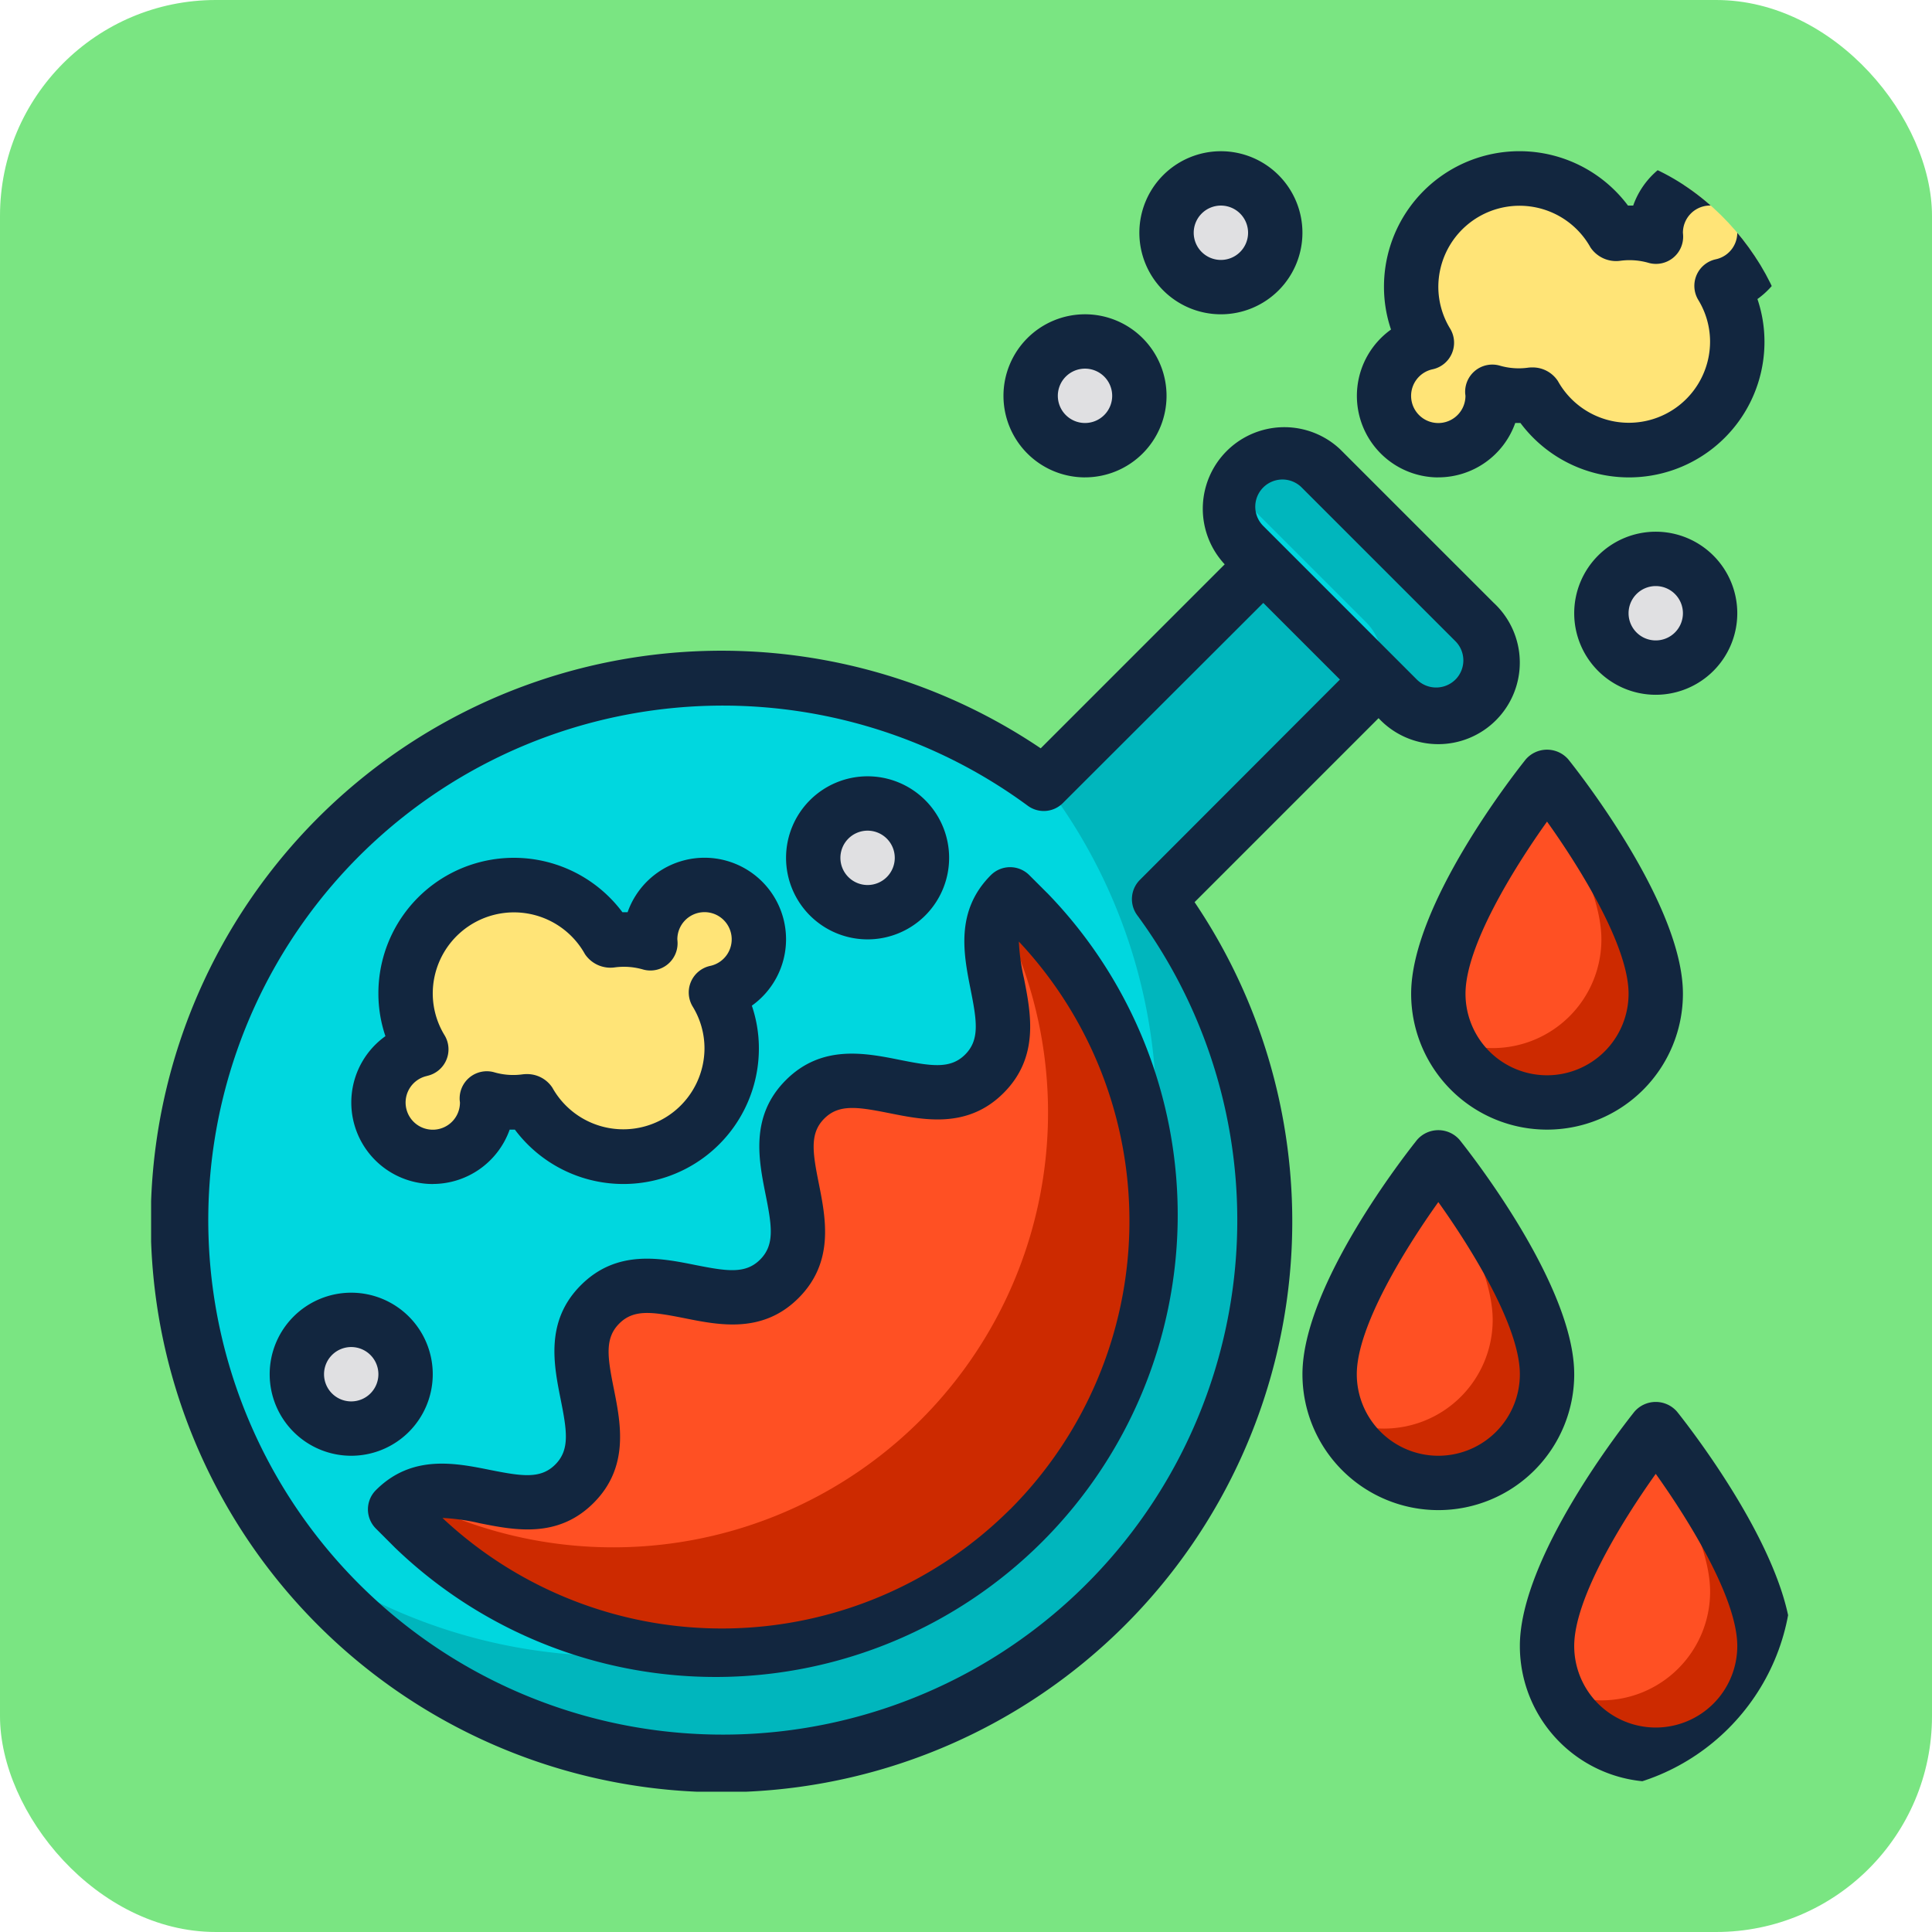 <svg xmlns="http://www.w3.org/2000/svg" xmlns:xlink="http://www.w3.org/1999/xlink" width="179" height="179" viewBox="0 0 179 179">
  <defs>
    <clipPath id="clip-path">
      <rect id="Rectángulo_35660" data-name="Rectángulo 35660" width="152" height="152" rx="20" transform="translate(434 472)" fill="#3ca8f4"/>
    </clipPath>
  </defs>
  <g id="Grupo_102481" data-name="Grupo 102481" transform="translate(-420 -458)">
    <rect id="Rectángulo_35502" data-name="Rectángulo 35502" width="179" height="179" rx="20" transform="translate(420 458)" fill="#7ae582"/>
    <g id="Enmascarar_grupo_101" data-name="Enmascarar grupo 101" clip-path="url(#clip-path)">
      <g id="chimney" transform="translate(429.878 466.975)">
        <path id="Trazado_158136" data-name="Trazado 158136" d="M148.563,7.554A5.036,5.036,0,0,1,149.62,17.5a10.031,10.031,0,1,1-17.35,10.073,11.957,11.957,0,0,1-1.333.125,9.41,9.41,0,0,1-2.543-.378c0,.126.025.252.025.378a5.036,5.036,0,1,1-6.094-4.91,10.031,10.031,0,1,1,17.35-10.073,11.955,11.955,0,0,1,1.333-.125,9.41,9.41,0,0,1,2.543.378c0-.126-.025-.252-.025-.378A5.051,5.051,0,0,1,148.563,7.554Z" fill="#ffe477"/>
        <path id="Trazado_158137" data-name="Trazado 158137" d="M153.6,143.527a10.072,10.072,0,1,1-20.144,0c0-7.554,10.072-20.144,10.072-20.144S153.6,135.973,153.6,143.527Z" fill="#ff5023"/>
        <circle id="Elipse_4570" data-name="Elipse 4570" cx="5.036" cy="5.036" r="5.036" transform="translate(138.491 42.806)" fill="#e0e0e2"/>
        <path id="Trazado_158138" data-name="Trazado 158138" d="M143.527,83.094a10.072,10.072,0,1,1-20.144,0c0-7.554,10.072-20.144,10.072-20.144S143.527,75.54,143.527,83.094Z" fill="#ff5023"/>
        <path id="Trazado_158139" data-name="Trazado 158139" d="M133.455,118.347a10.072,10.072,0,0,1-20.144,0c0-7.554,10.072-20.144,10.072-20.144S133.455,110.792,133.455,118.347Z" fill="#ff5023"/>
        <g id="Grupo_101939" data-name="Grupo 101939">
          <path id="Trazado_158140" data-name="Trazado 158140" d="M153.6,143.527a10.059,10.059,0,0,1-19.238,4.13,9.9,9.9,0,0,0,4.13.906,10.072,10.072,0,0,0,10.072-10.072c0-4.155-3.047-9.845-5.791-14.1.453-.655.755-1.007.755-1.007S153.6,135.973,153.6,143.527Z" fill="#cd2a00"/>
          <path id="Trazado_158141" data-name="Trazado 158141" d="M143.527,83.094a10.059,10.059,0,0,1-19.238,4.13,9.9,9.9,0,0,0,4.13.906,10.072,10.072,0,0,0,10.072-10.072c0-4.155-3.047-9.845-5.791-14.1.453-.655.755-1.007.755-1.007S143.527,75.54,143.527,83.094Z" fill="#cd2a00"/>
          <path id="Trazado_158142" data-name="Trazado 158142" d="M133.455,118.347a10.059,10.059,0,0,1-19.238,4.13,9.9,9.9,0,0,0,4.13.906,10.072,10.072,0,0,0,10.072-10.072c0-4.155-3.047-9.845-5.791-14.1.453-.655.755-1.007.755-1.007S133.455,110.792,133.455,118.347Z" fill="#cd2a00"/>
        </g>
        <path id="Trazado_158143" data-name="Trazado 158143" d="M126.732,48.648a5.036,5.036,0,1,1-7.1,7.126L105.379,41.522a5.036,5.036,0,1,1,7.126-7.1Z" fill="#00d7df"/>
        <path id="Trazado_158144" data-name="Trazado 158144" d="M126.732,55.774a4.986,4.986,0,0,1-7.1,0l-1.788-1.788-.025-.025a4.955,4.955,0,0,0-1.158-5.313L104.22,36.209a5.081,5.081,0,0,1,1.158-1.788,5.016,5.016,0,0,1,7.126,0l14.227,14.227a5,5,0,0,1,0,7.126Z" fill="#00b6bd"/>
        <path id="Trazado_158145" data-name="Trazado 158145" d="M97.5,74.332A50.36,50.36,0,1,1,86.821,63.655L107.167,43.31l10.676,10.676Z" fill="#00d7df"/>
        <path id="Trazado_158146" data-name="Trazado 158146" d="M97.5,74.332a50.333,50.333,0,0,1-76.119,65.443,46.893,46.893,0,0,1-4.658-5.414,50.312,50.312,0,0,0,70.706-70.1l20.346-20.346,10.072,10.072Z" fill="#00b6bd"/>
        <circle id="Elipse_4571" data-name="Elipse 4571" cx="5.036" cy="5.036" r="5.036" transform="translate(98.202 7.554)" fill="#e0e0e2"/>
        <circle id="Elipse_4572" data-name="Elipse 4572" cx="5.036" cy="5.036" r="5.036" transform="translate(85.612 22.662)" fill="#e0e0e2"/>
        <path id="Trazado_158147" data-name="Trazado 158147" d="M85.486,75.666A40.293,40.293,0,0,1,28.5,132.649l-1.763-1.788c4.734-4.734,11.86,2.367,16.594-2.367s-2.367-11.86,2.367-16.619,11.885,2.392,16.619-2.367-2.367-11.86,2.367-16.619,11.885,2.367,16.644-2.367S78.965,78.638,83.7,73.878Z" fill="#ff5023"/>
        <path id="Trazado_158148" data-name="Trazado 158148" d="M85.486,132.649a40.333,40.333,0,0,1-56.983,0l-1.763-1.788a5.716,5.716,0,0,1,1.486-1.083A40.288,40.288,0,0,0,82.616,75.389,5.426,5.426,0,0,1,83.7,73.878l1.788,1.788A40.334,40.334,0,0,1,85.486,132.649Z" fill="#cd2a00"/>
        <circle id="Elipse_4573" data-name="Elipse 4573" cx="5.036" cy="5.036" r="5.036" transform="translate(65.468 65.468)" fill="#e0e0e2"/>
        <path id="Trazado_158149" data-name="Trazado 158149" d="M55.4,73.022a5.036,5.036,0,0,1,1.058,9.946A10.031,10.031,0,1,1,39.1,93.041a11.954,11.954,0,0,1-1.333.125,9.41,9.41,0,0,1-2.543-.378c0,.126.025.252.025.378a5.036,5.036,0,1,1-6.094-4.91,10.031,10.031,0,1,1,17.35-10.073,11.958,11.958,0,0,1,1.333-.125,9.41,9.41,0,0,1,2.543.378c0-.126-.025-.252-.025-.378A5.051,5.051,0,0,1,55.4,73.022Z" fill="#ffe477"/>
        <circle id="Elipse_4574" data-name="Elipse 4574" cx="5.036" cy="5.036" r="5.036" transform="translate(17.626 113.31)" fill="#e0e0e2"/>
        <path id="Trazado_158150" data-name="Trazado 158150" d="M128.519,46.885,114.267,32.633A7.554,7.554,0,0,0,103.591,43.31L86.544,60.357A52.881,52.881,0,1,0,100.8,74.609l17.047-17.047a7.554,7.554,0,1,0,10.676-10.676ZM95.735,72.544a2.518,2.518,0,0,0-.252,3.273A47.669,47.669,0,1,1,85.335,65.67a2.5,2.5,0,0,0,3.273-.252l18.558-18.533,7.1,7.1Zm29.234-18.558a2.538,2.538,0,0,1-3.576,0L107.167,39.759a2.519,2.519,0,1,1,3.55-3.576l14.252,14.252A2.518,2.518,0,0,1,124.969,53.986Z" fill="#12263f"/>
        <path id="Trazado_158151" data-name="Trazado 158151" d="M85.486,72.106a2.518,2.518,0,0,0-3.56,0c-3.329,3.329-2.518,7.353-1.881,10.576.589,2.949.856,4.684-.5,6.043s-3.092,1.088-6.043.5c-3.231-.647-7.257-1.448-10.576,1.878s-2.518,7.353-1.876,10.576c.592,2.949.859,4.681-.5,6.043s-3.082,1.085-6.031.5c-3.231-.647-7.252-1.45-10.576,1.873s-2.518,7.35-1.876,10.576c.589,2.949.859,4.681-.5,6.043s-3.09,1.085-6.043.5c-3.231-.65-7.254-1.455-10.576,1.873a2.518,2.518,0,0,0,0,3.56l1.78,1.78A42.816,42.816,0,0,0,87.267,73.886Zm-1.78,58.758a37.826,37.826,0,0,1-52.591.8,18.886,18.886,0,0,1,3.427.483c3.231.645,7.252,1.453,10.576-1.873s2.518-7.35,1.876-10.576c-.592-2.946-.859-4.678.5-6.043s3.082-1.085,6.043-.5c3.233.65,7.257,1.455,10.576-1.873s2.518-7.35,1.878-10.576c-.592-2.946-.859-4.681.5-6.043s3.09-1.088,6.043-.5c3.231.647,7.257,1.448,10.576-1.878S85.635,84.925,85,81.7a19.032,19.032,0,0,1-.481-3.44,37.826,37.826,0,0,1-.8,52.6Z" fill="#12263f"/>
        <path id="Trazado_158152" data-name="Trazado 158152" d="M151.081,47.842a7.554,7.554,0,1,0-7.554,7.554A7.554,7.554,0,0,0,151.081,47.842Zm-7.554,2.518a2.518,2.518,0,1,1,2.518-2.518A2.518,2.518,0,0,1,143.527,50.36Z" fill="#12263f"/>
        <path id="Trazado_158153" data-name="Trazado 158153" d="M90.648,35.252A7.554,7.554,0,1,0,83.094,27.7a7.554,7.554,0,0,0,7.554,7.554Zm0-10.072A2.518,2.518,0,1,1,88.13,27.7,2.518,2.518,0,0,1,90.648,25.18Z" fill="#12263f"/>
        <path id="Trazado_158154" data-name="Trazado 158154" d="M70.5,78.058A7.554,7.554,0,1,0,62.95,70.5,7.554,7.554,0,0,0,70.5,78.058Zm0-10.072A2.518,2.518,0,1,1,67.986,70.5,2.518,2.518,0,0,1,70.5,67.986Z" fill="#12263f"/>
        <path id="Trazado_158155" data-name="Trazado 158155" d="M103.238,20.144a7.554,7.554,0,1,0-7.554-7.554A7.554,7.554,0,0,0,103.238,20.144Zm0-10.072a2.518,2.518,0,1,1-2.518,2.518A2.518,2.518,0,0,1,103.238,10.072Z" fill="#12263f"/>
        <path id="Trazado_158156" data-name="Trazado 158156" d="M123.383,35.252a7.567,7.567,0,0,0,7.126-5.036h.483A12.552,12.552,0,0,0,153.6,22.662a12.291,12.291,0,0,0-.652-3.931,7.554,7.554,0,1,0-11.51-8.659h-.483a12.552,12.552,0,0,0-22.607,7.554A12.291,12.291,0,0,0,119,21.557a7.554,7.554,0,0,0,4.384,13.7Zm-.531-10.012a2.518,2.518,0,0,0,1.632-3.757,7.438,7.438,0,0,1-1.1-3.858,7.524,7.524,0,0,1,14.1-3.669,2.86,2.86,0,0,0,2.77,1.229,6.383,6.383,0,0,1,2.651.206,2.518,2.518,0,0,0,3.155-2.611l-.015-.191a2.518,2.518,0,1,1,3.049,2.458A2.518,2.518,0,0,0,147.46,18.8a7.416,7.416,0,0,1,1.1,3.858,7.524,7.524,0,0,1-14.1,3.669,2.79,2.79,0,0,0-2.4-1.259,2.7,2.7,0,0,0-.38.025,6.3,6.3,0,0,1-2.651-.206,2.518,2.518,0,0,0-3.155,2.611l.023.2a2.518,2.518,0,1,1-3.049-2.458Z" fill="#12263f"/>
        <path id="Trazado_158157" data-name="Trazado 158157" d="M30.216,100.72a7.567,7.567,0,0,0,7.126-5.036h.483A12.552,12.552,0,0,0,60.432,88.13,12.29,12.29,0,0,0,59.78,84.2,7.554,7.554,0,1,0,48.27,75.54h-.483A12.552,12.552,0,0,0,25.18,83.094a12.29,12.29,0,0,0,.652,3.931,7.554,7.554,0,0,0,4.384,13.7Zm-.531-10.012a2.518,2.518,0,0,0,1.632-3.757,7.438,7.438,0,0,1-1.1-3.858,7.524,7.524,0,0,1,14.1-3.669,2.845,2.845,0,0,0,2.77,1.229,6.386,6.386,0,0,1,2.651.206,2.518,2.518,0,0,0,3.155-2.611l-.015-.191a2.518,2.518,0,1,1,3.049,2.458,2.518,2.518,0,0,0-1.634,3.757,7.415,7.415,0,0,1,1.1,3.858A7.524,7.524,0,0,1,41.3,91.8a2.79,2.79,0,0,0-2.4-1.259,2.705,2.705,0,0,0-.38.025,6.3,6.3,0,0,1-2.651-.206,2.518,2.518,0,0,0-3.155,2.611l.023.2a2.518,2.518,0,1,1-3.049-2.458Z" fill="#12263f"/>
        <path id="Trazado_158158" data-name="Trazado 158158" d="M131.488,61.377c-1.088,1.36-10.623,13.517-10.623,21.718a12.59,12.59,0,0,0,25.18,0c0-8.2-9.536-20.358-10.624-21.718a2.609,2.609,0,0,0-3.933,0Zm1.967,29.272a7.554,7.554,0,0,1-7.554-7.554c0-4.389,4.437-11.583,7.554-15.949,3.117,4.366,7.554,11.553,7.554,15.949a7.554,7.554,0,0,1-7.554,7.554Z" fill="#12263f"/>
        <path id="Trazado_158159" data-name="Trazado 158159" d="M135.973,118.347c0-8.2-9.536-20.358-10.623-21.718a2.609,2.609,0,0,0-3.933,0c-1.088,1.36-10.623,13.517-10.623,21.718a12.59,12.59,0,1,0,25.18,0Zm-12.59,7.554a7.554,7.554,0,0,1-7.554-7.554c0-4.389,4.437-11.583,7.554-15.949,3.117,4.366,7.554,11.553,7.554,15.949a7.554,7.554,0,0,1-7.554,7.554Z" fill="#12263f"/>
        <path id="Trazado_158160" data-name="Trazado 158160" d="M141.56,121.809c-1.088,1.36-10.623,13.517-10.623,21.718a12.59,12.59,0,1,0,25.18,0c0-8.2-9.536-20.358-10.624-21.718a2.609,2.609,0,0,0-3.933,0Zm1.967,29.272a7.554,7.554,0,0,1-7.554-7.554c0-4.389,4.437-11.583,7.554-15.949,3.117,4.366,7.554,11.553,7.554,15.949A7.554,7.554,0,0,1,143.527,151.081Z" fill="#12263f"/>
        <path id="Trazado_158161" data-name="Trazado 158161" d="M30.216,118.347a7.554,7.554,0,1,0-7.554,7.554A7.554,7.554,0,0,0,30.216,118.347Zm-7.554,2.518a2.518,2.518,0,1,1,2.518-2.518A2.518,2.518,0,0,1,22.662,120.865Z" fill="#12263f"/>
      </g>
    </g>
  </g>
</svg>
